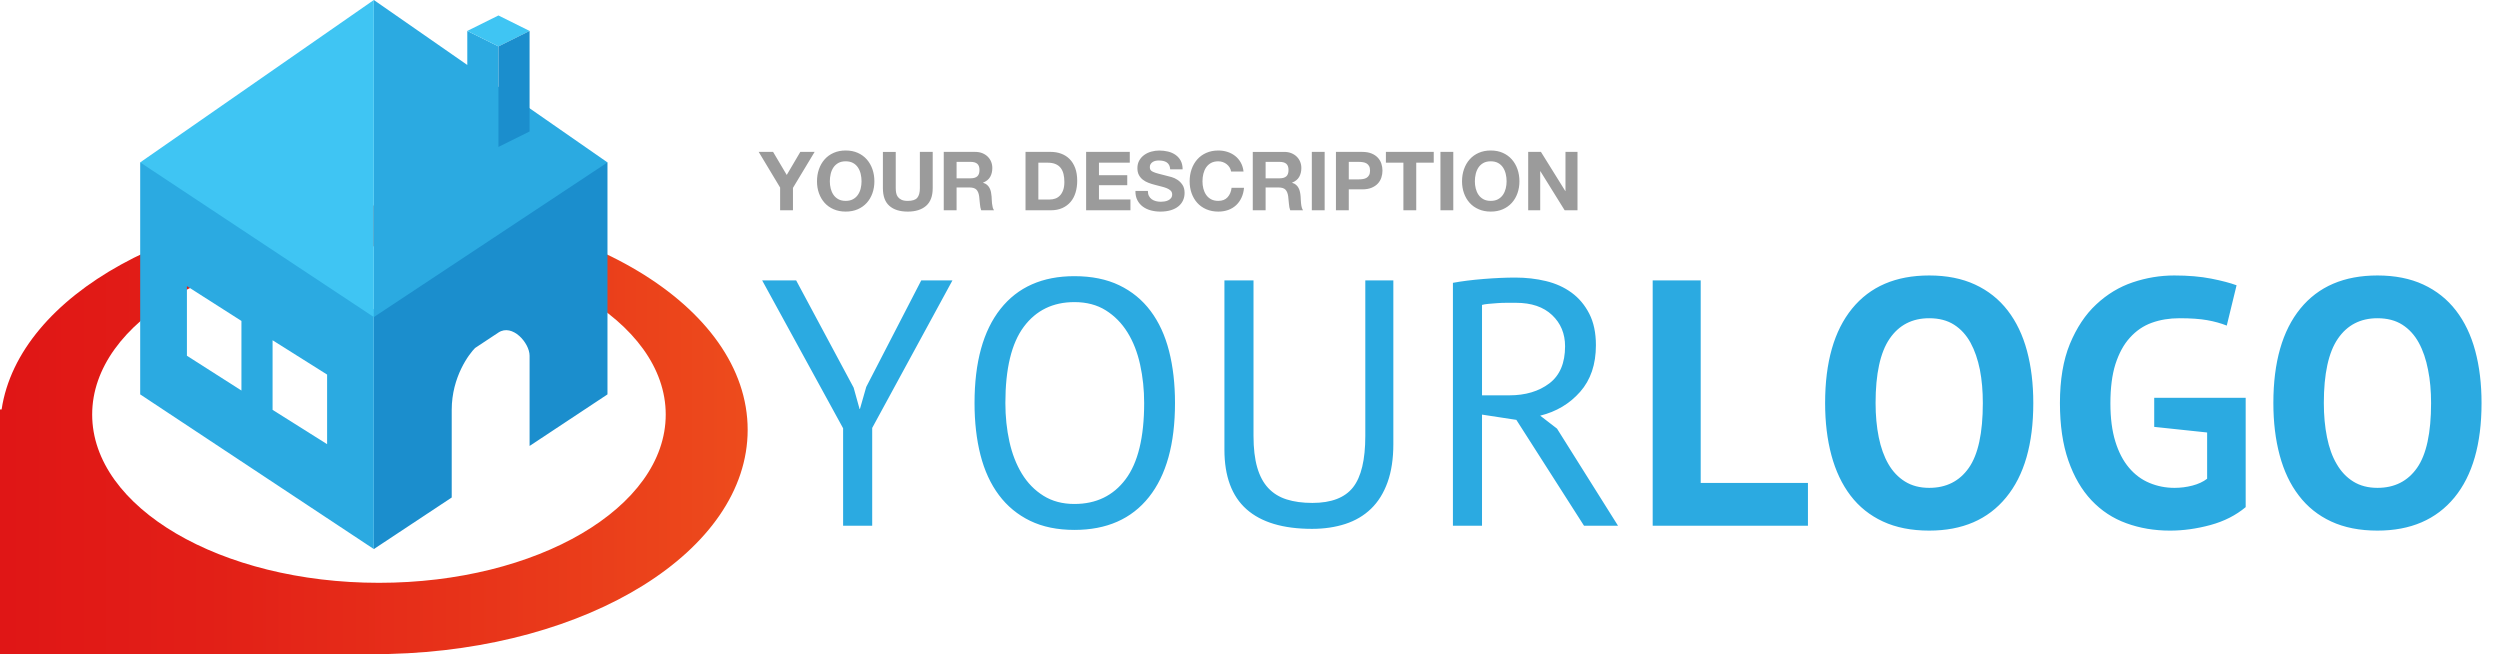 <?xml version="1.0" encoding="UTF-8" standalone="no"?>
<svg xmlns:sketch="http://www.bohemiancoding.com/sketch/ns" xmlns="http://www.w3.org/2000/svg" height="56px" width="214px" version="1.1" xmlns:xlink="http://www.w3.org/1999/xlink" viewBox="0 0 214 56"><!-- Generator: Sketch 3.3.2 (12043) - http://www.bohemiancoding.com/sketch -->
 <title>wpl-28-logo</title>
 <desc>Created with Sketch.</desc>
 <defs>
  <linearGradient id="linearGradient-1" y1="49.999%" y2="49.999%">
   <stop stop-color="#E01616" offset=".005"/>
   <stop stop-color="#E21F17" offset=".277"/>
   <stop stop-color="#E9391A" offset=".726"/>
   <stop stop-color="#ED4B1C" offset=".994"/>
  </linearGradient>
 </defs>
 <g id="Page-1" fill-rule="evenodd" sketch:type="MSPage" fill="none">
  <g id="logo-2" sketch:type="MSLayerGroup">
   <path id="Shape" sketch:type="MSShapeGroup" fill="url(#linearGradient-1)" d="m32 17.587c-16.692 0-30.392 7.672-31.862 17.461h-0.138v20.952h33.314v-0.02c17.063-0.415 30.686-8.843 30.686-19.186 0-10.607-14.327-19.207-32-19.207zm0.438 32.302c-13.558 0-24.548-6.449-24.548-14.404 0-7.956 10.991-14.405 24.548-14.405s24.548 6.449 24.548 14.405c0 7.954-10.99 14.404-24.548 14.404z"/>
   <g id="Group" sketch:type="MSShapeGroup" transform="translate(12)">
    <path id="Shape" fill="#1B8ECD" d="m39.333 13.901l-19.333 12.578v20.521l6.667-4.414v-7.501c0-2.836 1.5-4.8 2-5.297l2-1.323c1.188-0.786 2.666 0.889 2.666 1.986v7.723l6.667-4.414v-19.859h-0.667z"/>
    <path id="Shape" fill="#2BAAE1" d="m30.667 7.414v-3.442l-2.667-1.324v2.913l-8-5.561v26.479l-19.333-12.578h-0.667v19.859l20 13.24v-19.858l20-13.24-9.333-6.488zm-22 26.016l-4.667-2.979v-5.958l4.667 2.979v5.958zm7.333 4.591l-4.667-2.937v-5.958l4.667 2.938v5.957z"/>
    <path id="Shape" fill="#3FC5F3" d="m20 27.142v-27.142l-20 13.901 20 13.241zm10.667-23.17l-2.667-1.324 2.667-1.324 2.666 1.324-2.666 1.324z"/>
    <path id="Shape" fill="#1B8ECD" d="m30.667 3.972l2.666-1.324v8.605l-2.666 1.324v-8.605z"/>
   </g>
  </g>
  <g id="YOURLOGO-+-YOUR-DESCRIPTION" transform="translate(64 12)" sketch:type="MSLayerGroup">
   <path id="YOUR-DESCRIPTION" sketch:type="MSShapeGroup" fill="#9B9B9B" d="m2.778 4.054v1.946h1.099v-1.918l1.855-3.08h-1.225l-1.162 1.974-1.169-1.974h-1.232l1.834 3.052zm4.256-0.532c0-0.219 0.025-0.432 0.073-0.637s0.127-0.389 0.234-0.549 0.247-0.289 0.42-0.385 0.383-0.143 0.63-0.143 0.457 0.048 0.63 0.143 0.313 0.224 0.42 0.385 0.185 0.344 0.234 0.549 0.073 0.418 0.073 0.637c0 0.21-0.025 0.414-0.073 0.613s-0.127 0.377-0.234 0.535-0.247 0.286-0.42 0.382-0.383 0.143-0.63 0.143-0.457-0.048-0.63-0.143-0.313-0.223-0.42-0.382-0.185-0.337-0.234-0.535-0.073-0.403-0.073-0.613zm-1.099 0c0 0.364 0.056 0.704 0.168 1.018s0.273 0.589 0.483 0.823 0.468 0.416 0.773 0.549 0.65 0.2 1.032 0.2c0.387 0 0.733-0.067 1.036-0.2s0.56-0.316 0.77-0.549 0.371-0.507 0.483-0.823 0.168-0.654 0.168-1.018c0-0.373-0.056-0.72-0.168-1.04s-0.273-0.599-0.483-0.837-0.467-0.425-0.77-0.56c-0.303-0.135-0.649-0.203-1.036-0.203-0.383 0-0.727 0.068-1.032 0.203-0.306 0.135-0.564 0.322-0.773 0.56s-0.371 0.517-0.483 0.837-0.168 0.666-0.168 1.04zm9.905 0.588v-3.108h-1.099v3.108c0 0.373-0.075 0.647-0.224 0.823s-0.42 0.263-0.812 0.263c-0.224 0-0.402-0.032-0.535-0.095-0.134-0.063-0.237-0.145-0.312-0.245s-0.124-0.216-0.147-0.346-0.035-0.264-0.035-0.399v-3.108h-1.099v3.108c0 0.681 0.185 1.185 0.557 1.512 0.371 0.327 0.894 0.49 1.571 0.49 0.667 0 1.19-0.165 1.568-0.493s0.567-0.832 0.567-1.508zm2.044-0.847v-1.407h1.204c0.252 0 0.441 0.055 0.567 0.165s0.189 0.286 0.189 0.528c0 0.252-0.063 0.434-0.189 0.546s-0.315 0.168-0.567 0.168h-1.204zm-1.099-2.261v4.998h1.099v-1.953h1.099c0.275 0 0.474 0.061 0.595 0.182s0.201 0.313 0.238 0.574c0.028 0.201 0.049 0.411 0.063 0.63s0.051 0.408 0.112 0.567h1.099c-0.051-0.07-0.09-0.155-0.116-0.256-0.025-0.1-0.044-0.206-0.056-0.319-0.011-0.112-0.019-0.222-0.024-0.329s-0.009-0.201-0.014-0.28c-0.009-0.126-0.027-0.252-0.052-0.378-0.026-0.126-0.067-0.241-0.123-0.346s-0.128-0.196-0.217-0.273-0.201-0.134-0.336-0.172v-0.014c0.28-0.112 0.482-0.275 0.606-0.49 0.123-0.215 0.185-0.469 0.185-0.763 0-0.191-0.034-0.37-0.101-0.535-0.068-0.166-0.166-0.311-0.294-0.438-0.129-0.126-0.283-0.225-0.462-0.297-0.18-0.072-0.382-0.108-0.606-0.108h-2.695zm8.099 4.074v-3.15h0.784c0.271 0 0.498 0.038 0.682 0.116 0.185 0.077 0.333 0.188 0.445 0.333s0.192 0.319 0.241 0.521c0.05 0.203 0.074 0.43 0.074 0.682 0 0.275-0.035 0.509-0.105 0.7s-0.163 0.346-0.28 0.466-0.25 0.204-0.399 0.256-0.303 0.077-0.462 0.077h-0.98zm-1.099-4.074v4.998h2.156c0.383 0 0.715-0.064 0.997-0.193 0.283-0.128 0.518-0.304 0.708-0.528 0.189-0.224 0.33-0.49 0.423-0.798s0.14-0.644 0.14-1.008c0-0.415-0.057-0.777-0.171-1.085-0.115-0.308-0.273-0.565-0.476-0.77-0.204-0.205-0.444-0.359-0.722-0.462-0.277-0.103-0.577-0.154-0.899-0.154h-2.156zm5.187 0v4.998h3.794v-0.924h-2.695v-1.225h2.422v-0.854h-2.422v-1.071h2.639v-0.924h-3.738zm5.285 3.339h-1.064c-0.005 0.308 0.051 0.574 0.168 0.798s0.274 0.408 0.473 0.553c0.198 0.145 0.426 0.251 0.686 0.319 0.259 0.068 0.526 0.102 0.801 0.102 0.341 0 0.64-0.04 0.899-0.119 0.26-0.079 0.476-0.19 0.652-0.333 0.175-0.142 0.306-0.311 0.395-0.507s0.133-0.408 0.133-0.637c0-0.28-0.059-0.51-0.178-0.69-0.12-0.18-0.261-0.323-0.424-0.43s-0.328-0.185-0.494-0.234c-0.165-0.049-0.295-0.083-0.388-0.102-0.313-0.079-0.566-0.145-0.76-0.196-0.193-0.051-0.345-0.103-0.454-0.154-0.11-0.051-0.184-0.107-0.221-0.168s-0.056-0.14-0.056-0.238c0-0.107 0.023-0.196 0.07-0.266s0.106-0.128 0.179-0.175c0.072-0.047 0.152-0.079 0.241-0.098s0.177-0.028 0.266-0.028c0.135 0 0.26 0.012 0.375 0.035 0.114 0.023 0.215 0.063 0.304 0.119s0.16 0.133 0.214 0.231c0.053 0.098 0.085 0.222 0.094 0.371h1.064c0-0.289-0.055-0.535-0.164-0.739-0.11-0.203-0.258-0.37-0.445-0.5s-0.4-0.225-0.641-0.283c-0.24-0.058-0.491-0.087-0.752-0.087-0.224 0-0.448 0.03-0.672 0.091-0.224 0.061-0.425 0.154-0.602 0.28s-0.321 0.283-0.43 0.472c-0.11 0.189-0.165 0.412-0.165 0.668 0 0.229 0.043 0.423 0.129 0.585 0.087 0.161 0.2 0.295 0.34 0.403s0.299 0.195 0.476 0.263 0.359 0.125 0.546 0.172c0.182 0.051 0.362 0.098 0.539 0.14s0.336 0.091 0.476 0.147 0.253 0.126 0.339 0.21c0.087 0.084 0.13 0.194 0.13 0.329 0 0.126-0.033 0.23-0.098 0.311s-0.147 0.146-0.245 0.193-0.203 0.078-0.315 0.095-0.217 0.025-0.315 0.025c-0.145 0-0.285-0.018-0.42-0.052s-0.253-0.089-0.353-0.161c-0.101-0.072-0.181-0.167-0.242-0.283s-0.091-0.259-0.091-0.427zm7.126-1.659h1.064c-0.033-0.289-0.112-0.546-0.238-0.77s-0.286-0.412-0.479-0.564c-0.194-0.152-0.413-0.267-0.658-0.346-0.246-0.079-0.506-0.119-0.781-0.119-0.383 0-0.727 0.068-1.033 0.203-0.305 0.135-0.563 0.322-0.773 0.56s-0.371 0.517-0.483 0.837-0.168 0.666-0.168 1.04c0 0.364 0.056 0.704 0.168 1.018s0.273 0.589 0.483 0.823 0.468 0.416 0.773 0.549c0.306 0.133 0.65 0.2 1.033 0.2 0.308 0 0.59-0.047 0.847-0.14s0.481-0.229 0.672-0.406 0.345-0.392 0.462-0.644 0.189-0.534 0.217-0.847h-1.064c-0.042 0.336-0.157 0.607-0.347 0.812-0.189 0.205-0.451 0.308-0.787 0.308-0.247 0-0.457-0.048-0.63-0.143s-0.313-0.223-0.42-0.382-0.185-0.337-0.235-0.535c-0.049-0.198-0.073-0.403-0.073-0.613 0-0.219 0.024-0.432 0.073-0.637 0.05-0.205 0.128-0.389 0.235-0.549s0.247-0.289 0.42-0.385 0.383-0.143 0.63-0.143c0.135 0 0.265 0.022 0.389 0.067 0.123 0.044 0.234 0.106 0.332 0.185s0.18 0.172 0.245 0.277 0.107 0.221 0.126 0.346zm2.954 0.581v-1.407h1.204c0.252 0 0.441 0.055 0.567 0.165s0.189 0.286 0.189 0.528c0 0.252-0.063 0.434-0.189 0.546s-0.315 0.168-0.567 0.168h-1.204zm-1.099-2.261v4.998h1.099v-1.953h1.099c0.275 0 0.474 0.061 0.595 0.182s0.201 0.313 0.238 0.574c0.028 0.201 0.049 0.411 0.063 0.63s0.051 0.408 0.112 0.567h1.099c-0.051-0.07-0.09-0.155-0.115-0.256-0.026-0.1-0.045-0.206-0.056-0.319-0.012-0.112-0.02-0.222-0.025-0.329s-0.009-0.201-0.014-0.28c-0.009-0.126-0.027-0.252-0.053-0.378-0.025-0.126-0.066-0.241-0.122-0.346s-0.128-0.196-0.217-0.273-0.201-0.134-0.336-0.172v-0.014c0.28-0.112 0.482-0.275 0.605-0.49 0.124-0.215 0.186-0.469 0.186-0.763 0-0.191-0.034-0.37-0.102-0.535-0.067-0.166-0.165-0.311-0.294-0.438-0.128-0.126-0.282-0.225-0.462-0.297-0.179-0.072-0.381-0.108-0.605-0.108h-2.695zm5.054 0v4.998h1.099v-4.998h-1.099zm3.164 2.352v-1.498h0.854c0.126 0 0.247 0.009 0.364 0.028s0.219 0.055 0.308 0.108 0.16 0.13 0.214 0.228c0.053 0.098 0.08 0.226 0.08 0.385s-0.027 0.287-0.08 0.385c-0.054 0.098-0.125 0.174-0.214 0.228s-0.191 0.09-0.308 0.108-0.238 0.028-0.364 0.028h-0.854zm-1.099-2.352v4.998h1.099v-1.792h1.155c0.313 0 0.579-0.045 0.798-0.137s0.398-0.211 0.535-0.36c0.138-0.149 0.238-0.321 0.302-0.514 0.063-0.194 0.094-0.391 0.094-0.592 0-0.205-0.031-0.404-0.094-0.595-0.064-0.191-0.164-0.362-0.302-0.511-0.137-0.149-0.316-0.27-0.535-0.36s-0.485-0.137-0.798-0.137h-2.254zm5.775 0.924v4.074h1.099v-4.074h1.498v-0.924h-4.095v0.924h1.498zm3.171-0.924v4.998h1.099v-4.998h-1.099zm2.947 2.52c0-0.219 0.024-0.432 0.074-0.637 0.049-0.205 0.127-0.389 0.234-0.549s0.247-0.289 0.42-0.385 0.383-0.143 0.63-0.143 0.457 0.048 0.63 0.143 0.313 0.224 0.42 0.385 0.185 0.344 0.234 0.549c0.05 0.205 0.074 0.418 0.074 0.637 0 0.21-0.024 0.414-0.074 0.613-0.049 0.198-0.127 0.377-0.234 0.535s-0.247 0.286-0.42 0.382-0.383 0.143-0.63 0.143-0.457-0.048-0.63-0.143-0.313-0.223-0.42-0.382-0.185-0.337-0.234-0.535c-0.05-0.198-0.074-0.403-0.074-0.613zm-1.099 0c0 0.364 0.056 0.704 0.168 1.018s0.273 0.589 0.483 0.823 0.468 0.416 0.774 0.549c0.305 0.133 0.649 0.2 1.032 0.2 0.387 0 0.733-0.067 1.036-0.2s0.56-0.316 0.77-0.549 0.371-0.507 0.483-0.823 0.168-0.654 0.168-1.018c0-0.373-0.056-0.72-0.168-1.04s-0.273-0.599-0.483-0.837-0.467-0.425-0.77-0.56c-0.303-0.135-0.649-0.203-1.036-0.203-0.383 0-0.727 0.068-1.032 0.203-0.306 0.135-0.564 0.322-0.774 0.56s-0.371 0.517-0.483 0.837-0.168 0.666-0.168 1.04zm5.663-2.52v4.998h1.029v-3.346h0.014l2.079 3.346h1.099v-4.998h-1.029v3.353h-0.014l-2.086-3.353h-1.092z"/>
   <path id="YOURLOGO" sketch:type="MSShapeGroup" fill="#2BAAE1" d="m8.17 24.66l-6.93-12.66h2.91l4.92 9.18 0.51 1.83h0.03l0.54-1.89 4.71-9.12h2.67l-6.87 12.63v8.37h-2.49v-8.34zm11.25-2.16c0-3.5 0.74-6.185 2.22-8.055s3.59-2.805 6.33-2.805c1.48 0 2.76 0.26 3.84 0.78s1.975 1.255 2.685 2.205 1.235 2.09 1.575 3.42 0.51 2.815 0.51 4.455c0 3.5-0.745 6.185-2.235 8.055s-3.615 2.805-6.375 2.805c-1.46 0-2.725-0.26-3.795-0.78s-1.96-1.255-2.67-2.205-1.235-2.09-1.575-3.42-0.51-2.815-0.51-4.455zm2.64 0c0 1.16 0.115 2.26 0.345 3.3s0.585 1.955 1.065 2.745 1.095 1.42 1.845 1.89 1.635 0.705 2.655 0.705c1.86 0 3.32-0.705 4.38-2.115s1.59-3.585 1.59-6.525c0-1.14-0.115-2.235-0.345-3.285s-0.59-1.97-1.08-2.76-1.11-1.42-1.86-1.89-1.645-0.705-2.685-0.705c-1.84 0-3.285 0.705-4.335 2.115s-1.575 3.585-1.575 6.525zm30.81-10.5h2.4v14.01c0 1.26-0.165 2.35-0.495 3.27s-0.8 1.675-1.41 2.265-1.345 1.025-2.205 1.305-1.81 0.42-2.85 0.42c-2.48 0-4.35-0.56-5.61-1.68s-1.89-2.82-1.89-5.1v-14.49h2.49v13.32c0 1.06 0.105 1.955 0.315 2.685s0.525 1.32 0.945 1.77 0.945 0.775 1.575 0.975 1.365 0.3 2.205 0.3c1.62 0 2.78-0.445 3.48-1.335s1.05-2.355 1.05-4.395v-13.32zm7.5 0.21c0.76-0.14 1.635-0.25 2.625-0.33s1.895-0.12 2.715-0.12c0.92 0 1.795 0.1 2.625 0.3s1.56 0.53 2.19 0.99 1.135 1.06 1.515 1.8 0.57 1.64 0.57 2.7c0 1.64-0.45 2.97-1.35 3.99s-2.04 1.7-3.42 2.04l1.44 1.11 5.22 8.31h-2.91l-5.79-9.06-2.94-0.45v9.51h-2.49v-20.79zm5.4 1.71h-0.81c-0.28 0-0.55 0.01-0.81 0.03s-0.505 0.04-0.735 0.06-0.415 0.05-0.555 0.09v7.74h2.34c1.38 0 2.52-0.34 3.42-1.02s1.35-1.74 1.35-3.18c0-1.08-0.37-1.97-1.11-2.67s-1.77-1.05-3.09-1.05zm24.99 19.08h-13.29v-21h4.11v17.34h9.18v3.66zm1.47-10.5c0-3.5 0.77-6.195 2.31-8.085s3.74-2.835 6.6-2.835c1.5 0 2.81 0.26 3.93 0.78s2.05 1.26 2.79 2.22 1.29 2.11 1.65 3.45 0.54 2.83 0.54 4.47c0 3.5-0.77 6.195-2.33 8.085-1.55 1.89-3.74 2.835-6.58 2.835-1.52 0-2.84-0.26-3.96-0.78s-2.045-1.26-2.775-2.22-1.275-2.11-1.635-3.45-0.54-2.83-0.54-4.47zm4.32 0c0 1.06 0.09 2.035 0.27 2.925s0.455 1.655 0.825 2.295 0.845 1.14 1.425 1.5 1.27 0.54 2.07 0.54c1.46 0 2.59-0.57 3.39-1.71s1.2-2.99 1.2-5.55c0-1.02-0.08-1.97-0.25-2.85-0.18-0.88-0.44-1.65-0.8-2.31s-0.83-1.175-1.41-1.545-1.29-0.555-2.13-0.555c-1.46 0-2.59 0.585-3.39 1.755s-1.2 3.005-1.2 5.505zm23.85-0.45h7.83v9.36c-0.84 0.7-1.84 1.21-3.01 1.53-1.18 0.32-2.33 0.48-3.47 0.48-1.34 0-2.58-0.21-3.73-0.63-1.16-0.42-2.15-1.075-2.99-1.965s-1.5-2.025-1.98-3.405-0.72-3.02-0.72-4.92c0-1.98 0.28-3.665 0.85-5.055 0.58-1.39 1.32-2.52 2.26-3.39 0.93-0.87 1.97-1.5 3.13-1.89s2.34-0.585 3.54-0.585 2.25 0.09 3.17 0.27c0.91 0.18 1.63 0.37 2.17 0.57l-0.84 3.45c-0.5-0.2-1.06-0.355-1.68-0.465s-1.41-0.165-2.37-0.165c-0.86 0-1.65 0.13-2.37 0.39s-1.34 0.685-1.87 1.275c-0.54 0.59-0.94 1.345-1.24 2.265-0.29 0.92-0.43 2.04-0.43 3.36 0 1.26 0.14 2.345 0.42 3.255s0.67 1.66 1.17 2.25 1.08 1.025 1.76 1.305c0.67 0.28 1.38 0.42 2.14 0.42 0.52 0 1.03-0.065 1.53-0.195s0.92-0.325 1.26-0.585v-3.96l-4.53-0.48v-2.49zm10.2 0.45c0-3.5 0.77-6.195 2.31-8.085s3.74-2.835 6.6-2.835c1.5 0 2.81 0.26 3.93 0.78s2.05 1.26 2.79 2.22 1.29 2.11 1.65 3.45 0.54 2.83 0.54 4.47c0 3.5-0.77 6.195-2.32 8.085-1.56 1.89-3.75 2.835-6.59 2.835-1.52 0-2.84-0.26-3.96-0.78s-2.04-1.26-2.77-2.22c-0.74-0.96-1.28-2.11-1.64-3.45s-0.54-2.83-0.54-4.47zm4.32 0c0 1.06 0.09 2.035 0.27 2.925s0.45 1.655 0.83 2.295c0.37 0.64 0.84 1.14 1.42 1.5s1.27 0.54 2.07 0.54c1.46 0 2.59-0.57 3.39-1.71s1.2-2.99 1.2-5.55c0-1.02-0.08-1.97-0.26-2.85-0.17-0.88-0.43-1.65-0.79-2.31s-0.83-1.175-1.41-1.545-1.29-0.555-2.13-0.555c-1.46 0-2.59 0.585-3.39 1.755s-1.2 3.005-1.2 5.505z"/>
  </g>
 </g>
</svg>
